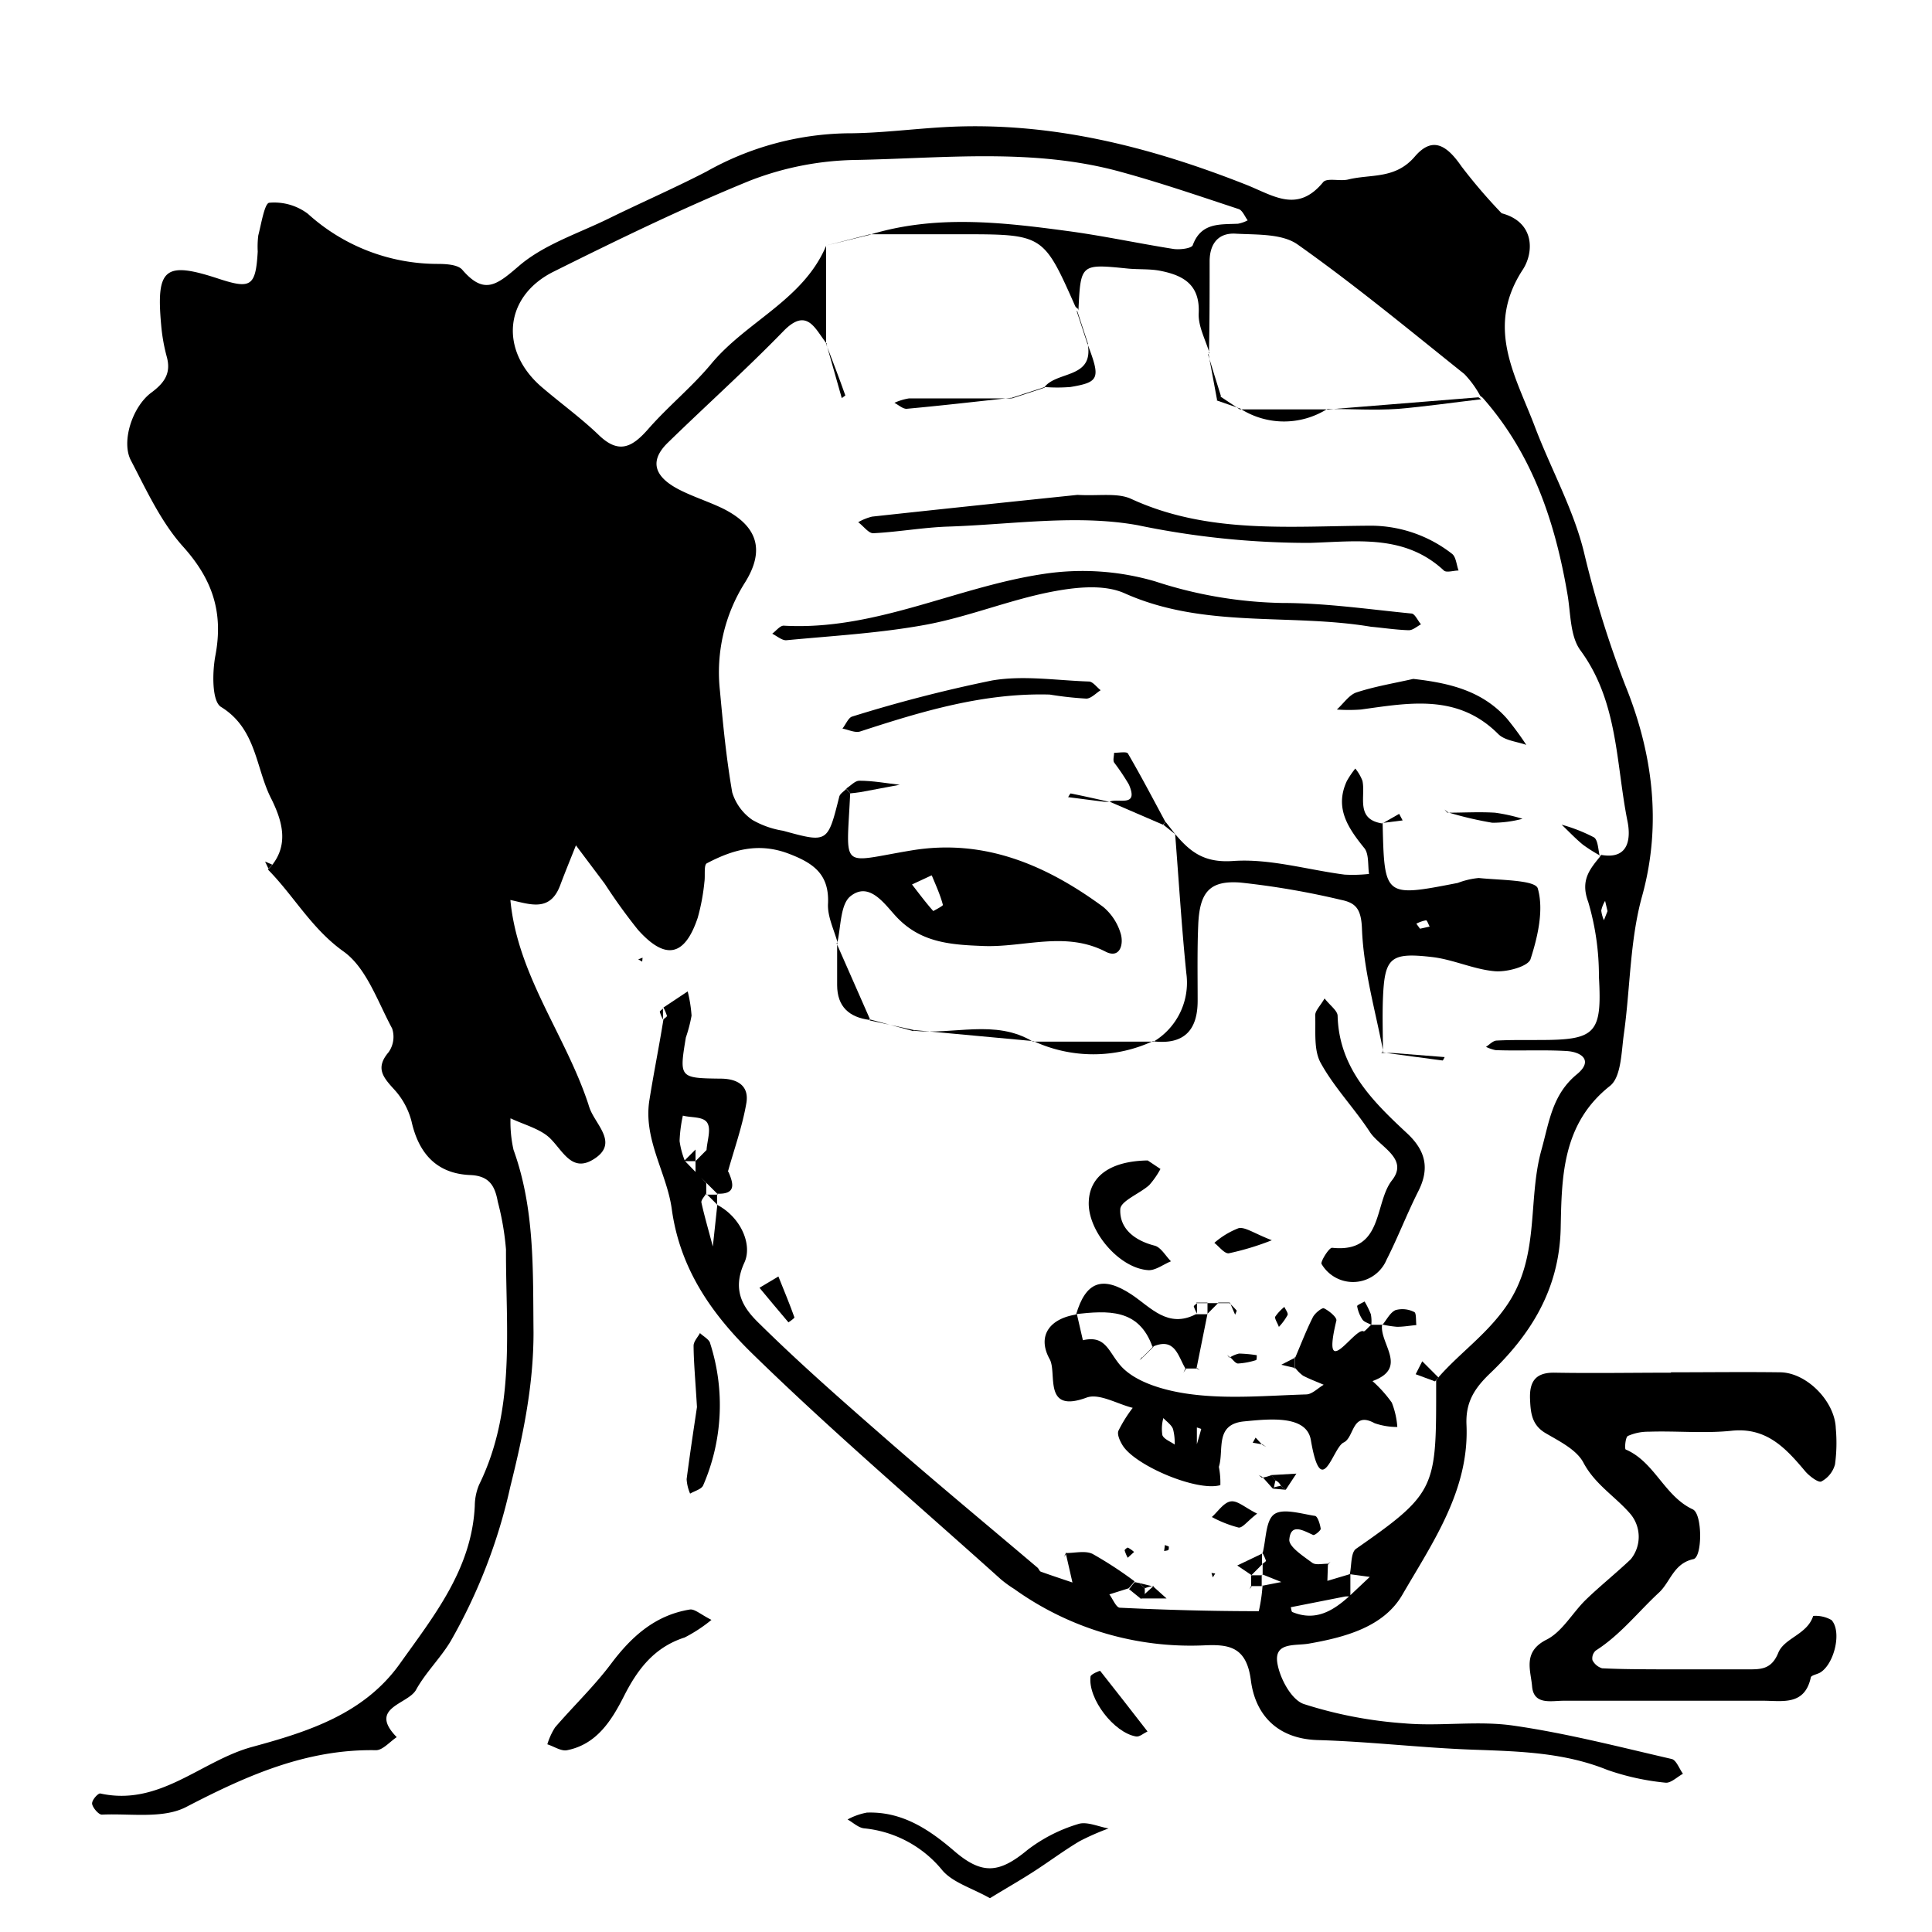 <svg id="Layer_1" data-name="Layer 1" xmlns="http://www.w3.org/2000/svg" xmlns:xlink="http://www.w3.org/1999/xlink" viewBox="0 0 200 200"><defs><style>.cls-1{fill:none;}.cls-2{clip-path:url(#clip-path);}</style><clipPath id="clip-path"><rect class="cls-1" x="239" y="10" width="178" height="178"/></clipPath></defs><g id="Omo3Bc"><path d="M75.41,121.31c.53,1.24.82,2.34-1.18,2.26l.07.05-1.17-1.16L72,121.35V120.2l1.14-1.15c.07-1,.49-2.13.08-2.81s-1.65-.52-2.53-.75a14.68,14.68,0,0,0-.34,2.63,8.74,8.74,0,0,0,.55,2.06L72,121.32l1.11,1.15,0,1.15,0-.07c-.18.31-.55.67-.5.94.34,1.53.78,3,1.18,4.55.16-1.44.31-2.89.47-4.34l-.06,0c2.51,1.3,3.71,4.16,2.86,6-1.38,3,0,4.83,1.59,6.36,4.36,4.3,9,8.34,13.61,12.37,5,4.35,10.09,8.57,15.14,12.85.14.12.2.37.35.42,1.08.39,2.18.75,3.27,1.12l-.71-3.11.06.06c.92,0,2-.28,2.75.1a40.2,40.2,0,0,1,4.33,2.83c-.2.25-.4.49-.61.72l-2,.63c.36.48.7,1.36,1.08,1.38,4.79.23,9.59.36,14.39.36a17.1,17.1,0,0,0,.39-2.68l-.05.05,2-.39-2-.8.06.06v-1.2l-.05.09c.14-.12.41-.28.39-.36a5.07,5.07,0,0,0-.39-.86l.05.06c.36-1.38.3-3.35,1.19-4s2.78-.06,4.2.16c.29,0,.55.85.62,1.34,0,.18-.62.7-.78.64-1-.44-2.32-1.28-2.47.47-.07.74,1.43,1.71,2.36,2.4.36.28,1.08.09,1.64.11l0-.05-.06,1.82,2.38-.71v2.33a3.39,3.39,0,0,0-.55,0l-5.62,1.11c.06.18.06.46.17.5,2.43,1,4.25-.15,5.95-1.7l2.06-1.94-2.07-.28c.2-.9.09-2.24.65-2.63,7.83-5.46,8.28-6.2,8.29-15.21,0-.75,0-1.5,0-2.25l.34-.41c2.19-2.46,4.84-4.29,6.86-7.16,3.62-5.12,2.22-10.9,3.69-16.23.82-2.93,1.11-5.75,3.69-7.87,1.7-1.4.5-2.31-1.11-2.4-2.43-.14-4.88,0-7.31-.09a4,4,0,0,1-1-.34c.36-.23.71-.63,1.09-.65,1.5-.08,3-.05,4.5-.06,5.77,0,6.43-.67,6.1-6.55a26.89,26.89,0,0,0-1.11-7.75c-.87-2.34.26-3.49,1.42-4.92l-.07.06c3.12.55,3-2.13,2.71-3.52-1.2-6-.95-12.32-4.86-17.65-1.1-1.49-1-3.88-1.36-5.89-1.28-7.47-3.64-14.46-8.76-20.26l-.26-.21a10.5,10.5,0,0,0-1.64-2.25c-5.69-4.55-11.32-9.21-17.26-13.41-1.61-1.14-4.23-1-6.41-1.12-1.76-.11-2.69,1-2.7,2.84,0,3.18,0,6.36-.07,9.54l.06,0c-.4-1.38-1.19-2.78-1.12-4.15.14-3-1.65-3.93-4-4.39-1.09-.21-2.23-.12-3.35-.23-4.87-.49-4.87-.5-5.1,4.31l.06-.05c-.14-.13-.33-.22-.4-.38C108,24.25,108,24.25,99.43,24.25l-9.4,0,0,.05c6.77-2.08,13.62-1.31,20.44-.39,3.69.49,7.33,1.28,11,1.86.65.1,1.86-.05,2-.38.87-2.38,2.82-2.14,4.69-2.23a3.55,3.55,0,0,0,1-.35c-.3-.4-.52-1-.91-1.16-4.09-1.35-8.16-2.75-12.31-3.88-9-2.47-18.28-1.38-27.43-1.21a31.47,31.47,0,0,0-10.9,2.15C70.74,21.51,64,24.79,57.31,28.12,52.21,30.66,51.68,36.21,56,40c2,1.72,4.13,3.25,6,5.05,2.08,2,3.46,1.23,5.09-.62,2.06-2.36,4.54-4.36,6.54-6.77,3.65-4.4,9.52-6.6,11.89-12.21h0q0,5.08,0,10.17l.06-.05c-1.19-1.46-2-3.84-4.48-1.29-3.89,4-8,7.68-12,11.58-2.13,2.1-1,3.67,1.14,4.79,1.48.77,3.11,1.27,4.61,2,3.57,1.79,4.38,4.29,2.26,7.67a17.35,17.35,0,0,0-2.58,11.2c.32,3.51.66,7,1.27,10.51a5.35,5.35,0,0,0,2.09,2.85A9.33,9.33,0,0,0,81.07,86c4.62,1.27,4.61,1.26,5.81-3.53.08-.31.48-.54.73-.81l.4.48c-.38,8.08-1.14,7.13,6.38,5.89s13.93,1.53,19.81,5.85A5.72,5.72,0,0,1,116,96.6c.36,1.14-.06,2.69-1.56,1.91-4.18-2.15-8.43-.42-12.62-.58-3.49-.13-6.62-.35-9.16-3.17-1.17-1.29-2.71-3.49-4.6-2-1.09.84-1,3.23-1.4,4.92l.06-.05c-.37-1.38-1.1-2.78-1-4.15.11-3-1.53-4.14-4.08-5.11-3.14-1.19-5.81-.4-8.47,1-.33.17-.15,1.27-.25,1.93A21.38,21.38,0,0,1,72.23,95c-1.34,4-3.33,4.45-6.19,1.25a58.3,58.3,0,0,1-3.42-4.74c-1-1.34-2-2.66-3-4-.55,1.39-1.12,2.77-1.64,4.16-1.07,2.82-3.19,1.9-5.18,1.49l-.25-.23.28.19c.72,7.82,5.71,14,8.08,21.2a5.52,5.52,0,0,0,.18.53c.7,1.73,3,3.59.27,5.21-2.16,1.28-3.08-.89-4.39-2.2-1-1-2.76-1.44-4.18-2.12l-.33-.29.39.23a13.15,13.15,0,0,0,.31,3.35c2.22,6.15,2,12.51,2.07,18.9,0,5.48-1.07,10.62-2.41,16a56.76,56.76,0,0,1-6.19,16c-1.06,1.75-2.58,3.22-3.56,5-.85,1.52-5,1.83-2,4.9-.72.47-1.45,1.36-2.16,1.35-7.19-.13-13.38,2.63-19.62,5.87-2.41,1.26-5.8.66-8.75.8-.33,0-.92-.69-1-1.09s.63-1.15.84-1.1c6.16,1.36,10.43-3.38,15.72-4.82,5.77-1.57,11.55-3.39,15.27-8.58,3.56-5,7.47-9.83,7.78-16.38a5.75,5.75,0,0,1,.45-2.19c3.82-7.79,2.75-16.14,2.78-24.35a28.54,28.54,0,0,0-.85-4.94c-.29-1.6-.85-2.68-2.85-2.76-3.45-.14-5.33-2.2-6.08-5.56a7.74,7.74,0,0,0-1.83-3.34c-1.14-1.25-1.92-2.2-.54-3.82a2.75,2.75,0,0,0,.36-2.46c-1.52-2.82-2.68-6.33-5.08-8-3.29-2.37-5.1-5.74-7.78-8.45.14-.13.27-.27.4-.41,1.84-2.28,1-4.76,0-6.82-1.68-3.19-1.52-7.3-5.25-9.6-.95-.58-.91-3.55-.59-5.28C23.15,63.41,22,60,19,56.64c-2.32-2.56-3.84-5.9-5.46-9-1-1.93.16-5.55,2.13-7,1.34-1,2.07-2,1.59-3.72a18.77,18.77,0,0,1-.58-3.32c-.53-5.86.41-6.58,6-4.73,3.31,1.08,3.79.75,4-2.83a9.34,9.34,0,0,1,.06-1.68c.31-1.2.65-3.32,1.13-3.37a5.77,5.77,0,0,1,4,1.14,20,20,0,0,0,13.39,5.19c.89,0,2.13.06,2.6.61,2.27,2.64,3.57,1.57,5.85-.39,2.6-2.24,6.16-3.37,9.33-4.93,3.36-1.65,6.79-3.14,10.11-4.86a30.64,30.64,0,0,1,14.49-3.95c3.37,0,6.73-.45,10.1-.64,10.9-.62,21.22,2,31.23,5.95,2.84,1.12,5.32,3,8-.25.39-.48,1.75-.07,2.6-.28,2.34-.58,4.86,0,6.89-2.37,1.76-2.05,3.22-1.32,4.82,1a55.94,55.94,0,0,0,4.22,4.92l-.35.23.31-.28c3.45.92,3.33,4.07,2.18,5.83-3.92,6-.74,11,1.26,16.29,1.66,4.37,4,8.55,5.08,13a106.26,106.26,0,0,0,4.25,13.7C171,77.71,172.1,85.1,170,92.73c-1.29,4.61-1.23,9.6-1.91,14.4-.25,1.83-.27,4.36-1.42,5.28-5,3.94-5,9.52-5.11,14.8-.16,6.33-3.15,11-7.35,15-1.63,1.57-2.5,3-2.4,5.29.3,6.75-3.49,12.16-6.64,17.59-1.93,3.33-5.92,4.4-9.7,5.06-1.4.24-3.59-.18-3.24,2,.25,1.58,1.45,3.81,2.74,4.25a44,44,0,0,0,10.41,2c3.73.33,7.57-.3,11.25.23,5.53.79,11,2.21,16.42,3.46.48.11.78,1,1.17,1.53-.61.33-1.27,1-1.83.92a25.78,25.78,0,0,1-6-1.32c-4.47-1.81-9.11-1.92-13.81-2.09-5.42-.19-10.82-.85-16.23-1-4.18-.15-6.41-2.67-6.86-6.18s-2.28-3.75-4.92-3.62a31.36,31.36,0,0,1-19.58-5.84,12.2,12.2,0,0,1-1.38-1c-8.64-7.77-17.49-15.31-25.79-23.42-4.08-4-7.43-8.67-8.28-14.92-.52-3.76-3-7.26-2.3-11.35.44-2.77,1-5.52,1.44-8.28l0,0c.13-.12.38-.27.36-.36a4.9,4.9,0,0,0-.36-.86l0,0,2.51-1.67a14.41,14.41,0,0,1,.4,2.51A15.23,15.23,0,0,1,71,107.4c-.69,4.16-.68,4.21,3.57,4.26,1.81,0,3,.76,2.69,2.55-.42,2.43-1.27,4.78-1.93,7.16l-.31-.25Zm21-30.68-2,.93c.72.93,1.42,1.87,2.2,2.75,0,0,1-.52,1-.63C97.35,92.68,96.91,91.71,96.46,90.63Zm70,3.69-.25-1.06a3.16,3.16,0,0,0-.4,1,3.43,3.43,0,0,0,.28,1C166.16,94.94,166.29,94.63,166.41,94.32Z"/><path d="M173,142.06c3.75,0,7.49-.05,11.24,0,2.77,0,5.71,3,5.8,5.8a16.56,16.56,0,0,1-.08,3.73,2.84,2.84,0,0,1-1.41,1.77c-.3.16-1.21-.53-1.63-1-2-2.38-4-4.63-7.65-4.25-2.84.3-5.73,0-8.6.1a5.17,5.17,0,0,0-2.15.44c-.27.13-.35,1.35-.23,1.4,3,1.28,4,4.83,6.95,6.2,1,.46,1,4.94.06,5.15-2.06.45-2.37,2.35-3.56,3.46-2.16,2-4,4.38-6.54,6a1.07,1.07,0,0,0-.35,1,1.66,1.66,0,0,0,1,.84c2,.1,4,.1,6,.11,3,0,6,0,9,0,1.37,0,2.52.06,3.24-1.72.63-1.54,3-1.88,3.61-3.81a3.31,3.31,0,0,1,1.9.43c1.08,1.19.3,4.49-1.14,5.41-.31.2-.9.28-1,.5-.63,3-3,2.43-5,2.44-6.86,0-13.73,0-20.59,0-1.28,0-3.11.48-3.27-1.5-.14-1.66-1-3.57,1.51-4.83,1.63-.83,2.67-2.78,4.06-4.13s3.13-2.75,4.64-4.18a3.69,3.69,0,0,0,0-4.66c-1.56-1.83-3.68-3.06-4.89-5.34-.71-1.35-2.49-2.22-3.92-3.06s-1.55-2.09-1.61-3.5c-.08-1.84.56-2.8,2.56-2.76,4,.07,8,0,12,0Z"/><path d="M119.42,107.83a7.11,7.11,0,0,0,3.39-7.06c-.49-4.8-.78-9.61-1.16-14.43l0,0c1.56,1.85,3,3,6,2.79,3.79-.27,7.69.91,11.54,1.41a15.31,15.31,0,0,0,2.53-.07c-.13-.89,0-2-.45-2.63-1.71-2.11-3.15-4.19-1.84-7a9.63,9.63,0,0,1,.87-1.28,4.61,4.61,0,0,1,.74,1.27c.35,1.65-.77,4,2.09,4.42l0,0c.18,7.63.18,7.63,7.78,6.15a8.2,8.2,0,0,1,2.17-.51c2.15.23,5.85.19,6.11,1.08.64,2.21,0,5-.75,7.32-.25.76-2.45,1.36-3.7,1.25-2.19-.19-4.31-1.22-6.51-1.47-4.34-.5-4.9.07-5.07,4.34-.07,1.86,0,3.73,0,5.6l.05-.06c-.81-4.27-2.06-8.51-2.22-12.8-.08-2.08-.65-2.69-2.18-3a83,83,0,0,0-10.43-1.79c-3.17-.23-4.2,1-4.34,4.39-.11,2.61-.06,5.23-.06,7.85,0,3-1.37,4.54-4.49,4.21ZM147,96.14l1-.22c-.13-.23-.27-.66-.38-.65a3.59,3.59,0,0,0-1,.35Z"/><path d="M134.08,140.54c.6-1.4,1.14-2.82,1.82-4.17.21-.43.94-1,1.14-.94.54.25,1.38.95,1.3,1.28-1.61,6.68,1.95.61,2.82,1.11.09.06.51-.44.78-.68l0,0,1.14,0,0-.06c-.33,2,2.78,4.51-1,5.89a13.12,13.12,0,0,1,2,2.23,8.51,8.51,0,0,1,.57,2.52,7.11,7.11,0,0,1-2.35-.39c-2.37-1.3-2.08,1.48-3.21,2s-2.29,6.19-3.39-.25c-.44-2.62-4.29-2.19-6.89-1.94-3.1.29-2.08,2.94-2.63,4.7l-.19.13.18-.16a8.57,8.57,0,0,1,.16,1.93c-2.38.7-8.8-2-10.12-4.12-.27-.44-.59-1.12-.43-1.51a14.39,14.39,0,0,1,1.48-2.37c-1.61-.4-3.49-1.54-4.78-1.06-4.59,1.69-3-2.58-3.83-4-1.33-2.43.05-4.23,2.89-4.62l-.07-.06.63,2.74c2.33-.54,2.62,1.11,3.84,2.56,1.56,1.85,4.85,2.73,7.51,3.05,3.86.48,7.83.12,11.75,0,.62,0,1.22-.65,1.83-1-.72-.31-1.45-.58-2.14-.94a3.88,3.88,0,0,1-.79-.78l-.06.07v-1.21Zm-10.19,9c.16-.54.32-1.08.46-1.62,0,0-.29-.1-.45-.15l0,1.82H121.6a5.64,5.64,0,0,0-.17-1.66c-.17-.44-.65-.76-1-1.13a4.17,4.17,0,0,0-.1,1.77c.17.43.85.65,1.31,1Z"/><path d="M141.92,64.88c-8.43-1.41-17.24.21-25.45-3.44-2.18-1-5.19-.65-7.67-.17-4.39.86-8.6,2.6-13,3.41-4.75.87-9.61,1.14-14.43,1.6-.45,0-.95-.44-1.43-.68.4-.29.82-.86,1.21-.83,9.43.53,17.82-4,26.84-5.35a26.77,26.77,0,0,1,11.58.76,44.74,44.74,0,0,0,13.15,2.24c4.46,0,8.92.65,13.38,1.09.36,0,.66.73,1,1.12-.42.22-.85.62-1.27.61C144.52,65.2,143.22,65,141.92,64.88Z"/><path d="M111.54,51.23c2.22.13,4.12-.24,5.55.41,8,3.69,16.53,2.81,24.92,2.78a13.72,13.72,0,0,1,8.29,2.9c.43.31.47,1.15.69,1.74-.52,0-1.25.25-1.52,0-4.07-3.79-9.06-3-13.91-2.86a86.83,86.83,0,0,1-17.78-1.83c-6.3-1.14-13-.08-19.56.14-2.61.08-5.21.56-7.83.69-.49,0-1-.74-1.55-1.14a5.51,5.51,0,0,1,1.44-.58C97.53,52.69,104.79,51.93,111.54,51.23Z"/><path d="M137.12,103.36c.59.75,1.33,1.26,1.35,1.79.14,5.41,3.6,8.83,7.17,12.15,1.92,1.78,2.39,3.62,1.19,6s-2.11,4.78-3.29,7.1a3.77,3.77,0,0,1-6.73.45c-.15-.21.77-1.71,1.09-1.68,5.36.57,4.32-4.62,6.21-7,1.75-2.25-1.3-3.44-2.31-5-1.6-2.45-3.69-4.6-5.09-7.15-.73-1.34-.5-3.24-.56-4.89C136.13,104.64,136.63,104.19,137.12,103.36Z"/><path d="M73.65,167.69a15.51,15.51,0,0,1-2.77,1.82c-3.13,1-4.87,3.27-6.28,6.06-1.28,2.52-2.82,5-5.89,5.61-.61.13-1.36-.39-2.05-.61a7,7,0,0,1,.8-1.75c1.92-2.23,4.07-4.28,5.82-6.62,2.12-2.82,4.57-5,8.12-5.58C71.9,166.53,72.52,167.12,73.65,167.69Z"/><path d="M102.48,196.5c-1.89-1.06-3.8-1.6-4.9-2.85a11.94,11.94,0,0,0-8.12-4.38c-.6-.06-1.15-.6-1.72-.92a6.74,6.74,0,0,1,2-.71c3.61-.13,6.39,1.7,9,3.94,2.92,2.53,4.7,2.35,7.63-.08a16.34,16.34,0,0,1,5.22-2.67c.9-.31,2.11.27,3.17.45a25.82,25.82,0,0,0-3,1.32c-1.55.92-3,2-4.53,3S104.24,195.42,102.48,196.5Z"/><path d="M118.81,120.13l1.32.88a8.71,8.71,0,0,1-1.16,1.67c-1,.9-3,1.65-3,2.52-.08,2,1.49,3.22,3.56,3.75.65.17,1.13,1.06,1.69,1.62-.81.32-1.65,1-2.42.91-3-.24-6.24-4.09-6.09-7.1C112.81,121.78,114.92,120.19,118.81,120.13Z"/><path d="M108.66,71.9c-6.84-.19-13.24,1.74-19.61,3.82-.53.17-1.22-.18-1.84-.3.34-.42.61-1.12,1-1.24a147.63,147.63,0,0,1,14.5-3.74c3.25-.55,6.69,0,10,.11.42,0,.82.59,1.23.9-.49.31-1,.87-1.49.87A36.32,36.32,0,0,1,108.66,71.9Z"/><path d="M125,136l-1.14,5.67,0,0h-1.17l.06.06c-.8-1.28-1.07-3.36-3.43-2.32l0,.06c-1.41-4.06-4.67-3.79-8-3.43l.07.06c1-3.44,2.73-4.07,5.72-2.11,2,1.33,3.78,3.56,6.68,2.06l0,0h1.18Z"/><path d="M146.3,70.28c3.75.42,7.15,1.23,9.7,4.11A31.2,31.2,0,0,1,158,77.11c-1-.35-2.23-.45-2.9-1.12-4.19-4.2-9.21-3.23-14.22-2.54a17.25,17.25,0,0,1-2.49,0c.68-.61,1.26-1.5,2-1.76C142.3,71.06,144.32,70.73,146.3,70.28Z"/><path d="M72.15,145.66c-.18-3-.34-4.68-.35-6.35,0-.44.43-.88.66-1.31.37.36,1,.67,1.07,1.11a20.87,20.87,0,0,1-.74,14.66c-.18.4-.88.57-1.35.85a4.43,4.43,0,0,1-.36-1.5C71.46,150.2,71.91,147.28,72.15,145.66Z"/><path d="M114.86,83c.83-.43,3.07.66,2-1.79a23.28,23.28,0,0,0-1.53-2.28c-.14-.25,0-.66,0-1,.49,0,1.3-.15,1.43.07,1.36,2.33,2.61,4.72,3.89,7.1l-.27.27L114.89,83Z"/><path d="M153.34,41.33c-2.89.33-5.77.76-8.67,1-2.4.16-4.83,0-7.25,0l0,.06,15.63-1.26Z"/><path d="M118.79,179.24c-.41.19-.83.58-1.18.52-2.29-.38-5-3.9-4.72-6.2,0-.24,1-.64,1-.59C115.5,175,117.05,177,118.79,179.24Z"/><path d="M104.68,41.18c-3.61.39-7.22.81-10.84,1.14-.39,0-.83-.4-1.25-.62a5.88,5.88,0,0,1,1.52-.46c3.54,0,7.08,0,10.62,0Z"/><path d="M80.58,132.14c.63,1.57,1.18,2.89,1.66,4.24,0,.09-.62.52-.62.51-1-1.17-2-2.38-3-3.58Z"/><path d="M94.55,106.69c4.12.49,8.44-1.24,12.38,1.14l0-.06L94.6,106.63Z"/><path d="M119.37,107.77a14.7,14.7,0,0,1-12.39,0l0,.06h12.49Z"/><path d="M130.14,156.69c-1,.76-1.52,1.51-1.93,1.44a12.19,12.19,0,0,1-2.76-1.09c.64-.57,1.21-1.48,1.93-1.61S128.84,156.05,130.14,156.69Z"/><path d="M131.66,128.39a28,28,0,0,1-4.45,1.35c-.45.06-1-.69-1.5-1.08a8.39,8.39,0,0,1,2.51-1.52C128.91,127,129.76,127.65,131.66,128.39Z"/><path d="M90,105.58c-2.1-.28-3.33-1.37-3.34-3.59,0-1.46,0-2.92,0-4.39l-.06.05,3.45,7.84Z"/><path d="M112.58,35.62c1.36,3.55,1.23,3.94-1.76,4.44a16.58,16.58,0,0,1-2.73,0l0,.06c1.27-1.75,5.2-.87,4.5-4.56Z"/><path d="M137.42,42.32a8.38,8.38,0,0,1-9,0l-.06.06h9.06Z"/><path d="M149.83,84.13c1.64,0,3.29-.1,4.93,0a18,18,0,0,1,2.85.63,12.13,12.13,0,0,1-3.13.41,37.38,37.38,0,0,1-4.6-1.08Z"/><path d="M85.51,35.59c.68,1.78,1.37,3.56,2,5.35,0,0-.24.18-.37.27l-1.61-5.67Z"/><path d="M143,109c.37,0,.74,0,1.11,0l5.44.43c-.07.12-.16.36-.22.35-2.1-.27-4.19-.56-6.28-.84Z"/><path d="M165.68,88.59a16,16,0,0,1-1.82-1.15c-.78-.64-1.47-1.38-2.2-2.07A17,17,0,0,1,165,86.68c.44.28.43,1.29.62,2Z"/><path d="M143.1,137.16c.45-.54.8-1.29,1.37-1.54a2.69,2.69,0,0,1,1.93.2c.23.09.16.88.22,1.35-.66.06-1.32.18-2,.18a10.94,10.94,0,0,1-1.59-.25Z"/><path d="M87.61,81.62c.45-.28.91-.81,1.35-.8,1.39,0,2.79.26,4.18.42L89.08,82c-.35.06-.71.09-1.07.13Z"/><path d="M148.55,143l-2-.74.68-1.34,1.67,1.67Z"/><path d="M127.27,140.55a3.07,3.07,0,0,1,1-.43,14.15,14.15,0,0,1,1.83.17c0,.18,0,.5-.08.51a7.53,7.53,0,0,1-1.86.35c-.27,0-.54-.42-.82-.65Z"/><path d="M114.89,83a3.38,3.38,0,0,1-.55,0c-1.26-.15-2.51-.32-3.77-.48.1-.14.21-.4.28-.38,1.34.27,2.67.57,4,.87Z"/><path d="M126,41.45l-.89-4.78-.06,0c.44,1.45.89,2.89,1.34,4.33Z"/><path d="M119.38,164.23l1.38,1.24-2.67,0,.39-.44,1-.9Z"/><path d="M90,24.27l-4.5,1.15h0l4.53-1.11Z"/><path d="M94.6,106.63l-4.58-1,.07-.09,4.46,1.2Z"/><path d="M132.39,137.36c-.18-.48-.47-.87-.37-1.07a4.82,4.82,0,0,1,.94-1c.12.29.41.64.33.84A6,6,0,0,1,132.39,137.36Z"/><path d="M131.61,152.7l2.59-.15-1.1,1.67-.51-.4a1,1,0,0,0-.57-.57Z"/><path d="M141.94,137.14c-.31-.18-.72-.28-.9-.54a3.59,3.59,0,0,1-.55-1.39c0-.11.5-.32.77-.48a9,9,0,0,1,.65,1.32,3.79,3.79,0,0,1,.05,1.07Z"/><path d="M129.56,163.06l-1.48-1,2.61-1.25-.05-.06V162l.05-.09-1.19,1.2Z"/><path d="M117.4,160.66l-.66.6a4.31,4.31,0,0,1-.32-.77c0-.07.28-.31.34-.28A3.09,3.09,0,0,1,117.4,160.66Z"/><path d="M111.46,32.21c.37,1.14.74,2.27,1.12,3.41l.06,0-1.12-3.41Z"/><path d="M143.09,85.25l1.75-1,.36.68-2.15.27Z"/><path d="M104.73,41.25l3.41-1.12,0-.06-3.41,1.11Z"/><path d="M130.68,149.52l-1-.17.3-.53.69.74Z"/><polygon points="66.48 99.55 66.07 99.31 66.52 99.14 66.48 99.55"/><polygon points="125.55 163.29 125.41 162.83 125.8 162.89 125.55 163.29"/><path d="M127.27,134.9a9.09,9.09,0,0,1,.75.77c0,.06-.1.28-.16.43l-.54-1.26Z"/><path d="M121,160.1c0,.13,0,.31-.06.36s-.28.07-.43.1l.08-.62Z"/><path d="M128.45,42.32l-2.5-.87.39-.4,2,1.33Z"/><path d="M134.08,141.62l-1.45-.34,1.45-.74-.05-.06v1.21Z"/><path d="M123.86,141.66l.35.19-.3-.24Z"/><path d="M122.74,141.61l-.23.48.29-.42Z"/><polygon points="118.22 140.5 117.96 140.81 118.27 140.55 118.22 140.5"/><polygon points="127.31 140.5 127.03 140.26 127.27 140.55 127.31 140.5"/><path d="M130.65,149.56l.42.22-.39-.26Z"/><path d="M125,134.9h1.15l0-.06L125,136l0,0v-1.18Z"/><path d="M130.69,152.9l-.4-.2.34.27Z"/><path d="M131.76,154.1l-1.07-1.2-.06.07a4.19,4.19,0,0,0,1-.27l.41.55a6.52,6.52,0,0,0-.16.74Z"/><path d="M123.92,136a4.66,4.66,0,0,1-.34-.76c0-.08.21-.22.33-.33l0-.05V136Z"/><path d="M127.32,134.84h-1.2l0,.06h1.11Z"/><path d="M133.1,154.22l-1.34-.12.1-.11a3.68,3.68,0,0,1,.73-.17Z"/><path d="M123.91,134.9H125l0-.05h-1.18Z"/><path d="M74.23,123.57c0,.39,0,.79,0,1.18l.06,0-1.15-1.15,0,.07H74.3Z"/><path d="M110.33,160.79l-.17.36.23-.3Z"/><polygon points="137.45 161.99 137.73 161.67 137.4 161.94 137.45 161.99"/><path d="M118,163.89l1.38.34.05-.06a4.26,4.26,0,0,0-.93.25A6.36,6.36,0,0,1,118,163.89Z"/><path d="M130.69,164.19h-1.17l0,0c0-.39,0-.78,0-1.17l-.05.05h1.2l-.06-.06v1.19Z"/><path d="M117.47,163.78l.53.11a6.36,6.36,0,0,0,.5.53,4.66,4.66,0,0,1,0,.65l-.39.44-1.23-1C117.07,164.27,117.27,164,117.47,163.78Z"/><path d="M129.52,164.18l-.18.33.23-.28Z"/><path d="M68.63,105.54a4.22,4.22,0,0,1-.33-.8c0-.08.21-.22.33-.33l0,0v1.22Z"/><path d="M27.79,89.92l-.35-.73.75.32C28.06,89.65,27.93,89.79,27.79,89.92Z"/><path d="M120.67,85.09l1,1.28,0,0-1.25-1Z"/><polygon points="149.88 84.08 149.53 83.8 149.83 84.13 149.88 84.08"/><path d="M118.27,140.55l1.15-1.14,0-.06-1.15,1.15Z"/><path d="M72,119v1.2h-1.2Z"/><path d="M73.16,119.1h0Z"/></g><g class="cls-2"><g id="vurX8n"><path d="M434.21,210.06h9c2.43-2.93,5.35-7.05,8.88-10.55,5.1-5.07,10.54-9.83,16-14.47,3-2.51,3.81-7.4,1.07-10.31a29.58,29.58,0,0,1-8.12-22.49c.08-1.91-.09-4,2.54-4.29s4.82.44,5.69,3.18c1.06,3.39,1.9,6.85,3,10.24a16.19,16.19,0,0,0,1.57,2.92l.84-.31c-.38-1.44-.68-2.91-1.15-4.31-2.24-6.56-1.82-12.83,1.82-18.83,1.89-3.11,4-4.21,6.52-3.27s3.89,3.84,3.47,7.14c-.58,4.48-1,9-1.23,13.5-.16,3.44,1.58,5.07,5.57,5.58-.28-1.91-.44-3.75-.84-5.52-1.38-6.07,1.16-10.84,5-15.11,2.13-2.35,5-2.72,8-2.12,3.7.76,4.94,6,2.36,9.55-1.52,2.06-2.92,4.2-4.48,6.23a3.24,3.24,0,0,0,0,4.54c2.94,3.63,3.37,7.92,3,12.37a4.51,4.51,0,0,1-.77,2.2c-1.7,2.22-.4,3,1.57,3.41,4.75.91,8-1.76,8-6.58,0-1,0-2,0-3-.22-5.08,1.65-4.95,5.33-6,2.61-.71,5.07,1,5.89,4.23,1.22,4.75,3.13,9.75-.55,14.21-3.3,4-7.21,7.32-12.83,7.45a68,68,0,0,1-7.14,0c-3.92-.32-6.19,1.78-7.52,5-3.63,8.92-7.64,17.75-13.73,25.16-5,6.07-8.89,13.13-15.38,17.95-7,5.19-14,9.72-22.92,11.8a109.38,109.38,0,0,1-20.76,2.6c-6.88.28-12.76-2.46-18.65-5.19A48.22,48.22,0,0,1,382.61,229a10.32,10.32,0,0,0-3.16-3.15c.23,1.13.49,2.25.69,3.39,1.79,10,3.82,20,5.25,30.05,1.07,7.52,1.3,15.16,2,22.74.65,7,1.4,14,2.16,20.93a49.18,49.18,0,0,0,1.18,7.27,4.2,4.2,0,0,0,2.3,2.23c7.64,3.24,15.29,6.5,21.31,12.46,1.86,1.84,3.2,4.21,4.91,6.22,2.41,2.84,4.54,6.12,7.5,8.23,6.3,4.47,11.31,10.16,15.94,16.13,4.4,5.67,8,11.93,12,17.94.21.33.39.82.69.94,4.32,1.61,5.89,5.94,8.64,9,5.1,5.72,5.6,13.39,3.86,20-1.8,6.87-2.16,13.89-3.93,20.67-2,7.73-4.18,15.46-9.1,22-4,5.29-7.88,10.65-12,15.8-.79,1-2.6,1.47-4,1.59-4.89.42-7.85,3.57-10.34,7.21-1.56,2.29-.93,3.16,1.85,3.73,7.6,1.56,14.89.34,22.21-1.92a13.16,13.16,0,0,1,7.75.33c4.37,1.55,6.69,4.93,5.53,9.8-1,4.17-3.41,7.55-7.67,8.64-6.87,1.77-13.84,3.22-20.83,4.46-3.57.64-7.29.4-10.92.8-4.33.47-7.57-1.47-10.69-4.1-2.18-1.83-4.64-3.31-6.82-5.13a41.48,41.48,0,0,1-4.34-4.45c-1.23-1.39-2.33-2.89-3.49-4.34-3.67,3-4.57,3-8.34,0-.86-.66-2.13-1-2.68-1.8-.67-1-1.39-2.62-1-3.55a38.29,38.29,0,0,1,16.76-19.35c2.79-1.62,3.34-4.24,4.65-6.59.43-.77.43-1.9,1-2.45,4.34-4.06,3.44-9.87,5.2-14.77a92.34,92.34,0,0,1,6-13.2,53.14,53.14,0,0,1,6.9-9.85c1.75-1.94,1.12-3.52.23-5a4.77,4.77,0,0,0-3.23-2.26c-9-.12-17.33-3.08-25.2-7-9.42-4.65-18.24-10.31-24-19.61a4.89,4.89,0,0,0-7.48-1.11c-6.26,5.68-13.77,7.45-21.86,7.78a2.81,2.81,0,0,0-.63.22c0,.25-.2.59-.09.78,2.78,5,2.66,10.69,3.62,16.1.64,3.59.87,7.25,1.23,10.88a3.49,3.49,0,0,1-.15,2.05c-1.88,2.85-.13,4.95,1.56,6.78a42.74,42.74,0,0,1,8.64,14.69A17,17,0,0,1,363,435c.28,2.47.18,4.87,3.85,5.16,1.07.09,2.5,2.41,2.82,3.91A65.94,65.94,0,0,1,370.88,455c.14,4,2.18,6.88,4.77,9.57,1.57,1.63,3.16,3.24,4.69,4.9s1.7,3.21.17,4.76c-2.71,2.75-5.39,5.55-8.33,8.05-2.73,2.32-4.82,2.18-7.34-.3-1.79-1.77-2.79-1.6-4,.57A33.9,33.9,0,0,1,339,499.1c-5,1.22-10.62.17-15.9-.36a17.39,17.39,0,0,1-9.77-3.83c-3.08-2.61-3.57-6.4-1-9.55,3.34-4,8-6,12.63-8.05a12.76,12.76,0,0,0,2.23-.79c2.74-2,7.45-2.23,6.94-7.32-.35-3.53.71-7-1.89-10.49-5.31-7.06-9.08-14.9-8-24.18.3-2.62-.44-4.31-3.21-5.08-3-.86-4.68-3-4.23-6.27.6-4.26-1.11-7.21-4.21-10.06a107.55,107.55,0,0,1-12.19-13c-5.67-7.3-8.52-15.92-10.34-25a52.24,52.24,0,0,1,2.45-30c4.3-10.85,9.83-21.27,21-27a22,22,0,0,1,12.38-2.35c2.26.23,3.1-.7,2.85-2.88-.77-6.77-1.5-13.54-2.31-20.31-.39-3.23-.83-6.46-1.47-9.64a5.73,5.73,0,0,0-1.79-2.73c-4.17-3.91-8.74-7.44-12.56-11.65a153.22,153.22,0,0,1-11.56-14.9c-6.32-9-12.45-18.16-14.86-29.14a39.27,39.27,0,0,1-.52-8.27c0-1.88-.35-2.88-2.48-3.54-7.06-2.2-13.46-5.61-18.27-11.49a3.62,3.62,0,0,0-1.94-1.15c-10.89-2.18-19.37-8.75-27.63-15.5-2.66-2.17-4.33-5.6-6.33-8.54a6,6,0,0,0-3.9-2.58c-9.08-2.52-18.25-.53-27.35-.89-4.27-.17-7.94-1-11.36-3.48-2.57-1.87-3.64-1.3-5.19,1.53a81.45,81.45,0,0,1-6.43,10.2c-4,5.17-9.45,6.08-15.47,4.61a4.12,4.12,0,0,1-3.52-4.46c.08-5,2.62-8.56,6.56-11.34,2.58-1.82,5.15-3.66,7.61-5.63.66-.53,1.43-1.92,1.18-2.36a4.12,4.12,0,0,0-2.6-2.05,9.6,9.6,0,0,0-8,2.59c-3.62,3.34-8.06,5.88-13.23,6a32.09,32.09,0,0,1-9.59-1.09c-3.15-1-3.66-3-1.93-5.84,1.43-2.34,3.27-4.44,4.93-6.64.47-.62.95-1.23,1.52-2a15.5,15.5,0,0,1-3.26-1.72c-1.4-1.23-3.4-2.6-3.64-4.15-.37-2.39,1.21-4.59,3.69-5.52,2.77-1,5.62-1.81,9.18-2.94l-4.33-.29c-2-.14-4.1-.36-4.64-2.83s1.16-6.5,3.46-6.71a64.87,64.87,0,0,1,14.4-.18c4.52.62,8.81,2.73,13.29,3.84a25.58,25.58,0,0,0,6.79.38,28.54,28.54,0,0,1,18.44,6.12,4.39,4.39,0,0,0,3.5.29,58.38,58.38,0,0,1,25.1-3.46c5.95.56,12,.75,16.81,5.44,1.23,1.19,3.93.94,6,1.24,6.26.93,12.45,1.88,18.35,4.56s10.1,7.45,14.32,12.12c1.45,1.6,2.57,3.51,4,5.15a2.41,2.41,0,0,0,1.95.62,10.42,10.42,0,0,0,3.61-1.31c5.85-3.86,12.53-4.21,19.13-4.29,5.58-.07,11.17.68,17,1.08-1.78-3.69-3.71-7.72-5.82-12.09a21.78,21.78,0,0,0-11.31,5.44,10.8,10.8,0,0,1-8.09,3A31.18,31.18,0,0,1,281.59,152c-2.85-1.74-3.51-4.31-2.18-7.41,1.57-3.63,4.57-5.64,7.82-7.38,2.06-1.1,2.26-2.29.67-3.92a15.84,15.84,0,0,1-4.33-9.68c-.27-2.45.82-4.29,3.16-5.53a35.16,35.16,0,0,0,4.74-3.59l-.41-.6c-3.18,0-6.36.06-9.54,0-5.26-.12-7.59-4.1-4.76-8.39,3.52-5.34,7.32-10.49,10.95-15.76,3-4.36,6.64-8.47,6.5-14.27-.09-4-1.48-5.38-5.4-5.21-2.37.1-3.38-.86-4.23-3.12-3.85-10.25-8-20.39-12-30.61-1.81-4.71-3.4-9.5-4.92-14.3-.68-2.17.73-3.33,3-2.71A249.34,249.34,0,0,1,320.2,39.06c10,5.27,19.76,10.92,29.42,16.76,11.31,6.84,16.85,17.14,17,30.37a64,64,0,0,1-2,18.49c-.95,3.37.32,7.39.63,11.11.09,1.08.45,2.14.51,3.22.6,10.66,1.14,21.33,1.76,32a22.68,22.68,0,0,0,.84,5.83,3.94,3.94,0,0,0,2.66,2c6.47,1.28,13.06,2,19.43,3.67,2.7.7,5,3,7.4,4.81,3.63,2.72,7,5.82,10.73,8.36A43.17,43.17,0,0,1,421.38,189c2.48,4,5.41,7.78,7.9,11.81C431.19,203.88,432.72,207.21,434.21,210.06Zm-95.21-22c2.87,3.7,5.51,6.42,7.32,9.61,2.48,4.39,6.86,6.34,10.7,8.64s8.35,3,12.67,4c1.46.34,3.29-.25,4.78-.84,1.91-.75,3.27-.35,3.71,1.52,1.05,4.56,2.24,9,5.39,12.64,3.51,4.11,6.69,8.5,10.28,12.53,2.6,2.91,5.91,4.87,9.44,6.76,5.68,3,11.28,5.26,17.79,5.88,10,1,19-2.71,28.33-4.92a6.7,6.7,0,0,0,1.65-.66c9.61-5.4,18-12.06,23.5-21.91a23.28,23.28,0,0,1,1.57-2.16c2.95-4.08,6.09-8,8.77-12.29,1.75-2.79,2.8-6,4.21-9,.88-1.88,1.78-3.76,2.81-5.56,1.82-3.18,4-6,8.23-5.69,1.48.09,3-.18,4.45,0,6.78,1,10.71-3.62,15-7.44a3,3,0,0,0,.83-2.15,51.38,51.38,0,0,0-.89-7.64c-.15-.72-1.7-1.79-2.28-1.62a3.67,3.67,0,0,0-2,2.34c-.33,1.31.21,2.84-.15,4.13a14.65,14.65,0,0,1-2.39,5.5c-2.6,3.09-8.86,3.94-12.54,2.13-2.25-1.11-3-3.94-2.65-6.47.57-4.34,1.41-8.81-1.36-12.9-2.12-3.13-1.79-6.13.61-8.89a62.62,62.62,0,0,0,4.45-5.56,2.87,2.87,0,0,0,.08-2.6,2.84,2.84,0,0,0-2.4-1.1,5.39,5.39,0,0,0-3.09,2c-2,3.4-3.79,6.9-3.33,11.16a88.63,88.63,0,0,1,.17,9.51c0,2.45-1.3,3-3.28,1.92-1.45-.8-2.66-2-4.11-2.82-2.95-1.58-4.77-3.77-4.74-7.25,0-4.57.09-9.13,0-13.69a8.64,8.64,0,0,0-1.07-2.69c-.9.68-2.47,1.27-2.57,2.05a52.35,52.35,0,0,0-.68,11.43c.34,3.57,1.93,7,2.61,10.55a4.4,4.4,0,0,1-1.28,3.57c-.5.42-2.4-.29-3.33-1a15,15,0,0,1-6.45-10.23,65.2,65.2,0,0,0-2-7.3l-.85.2a14.6,14.6,0,0,0-.34,1.94,24.25,24.25,0,0,0,6.87,18.06c3,3.14,4.37,6.62,3.69,10.75a6.93,6.93,0,0,1-2.54,3.87c-2.4,1.89-5.49,3-7.61,5.13-5.49,5.48-10.69,11.28-15.85,17.09a61.1,61.1,0,0,0-4.71,6.71c-.6.88-1.09,1.83-1.63,2.74a15.67,15.67,0,0,1-2.18-2.44c-.75-1.28-1.08-2.81-3.21-2.11-4.13,1.35-6.2.83-7.69-3.23-3.12-8.45-8.91-15.17-13.67-22.56-3.13-4.87-7.76-7.8-12.47-10.71a19.12,19.12,0,0,1-2.74-1.56c-3-2.71-5.94-5.47-8.81-8.31s-7.71-.54-10.38-3.92c-8.47-.91-17-2.79-25.07,1.89-1.38.8-2.79,1.55-4.26,2.35a24.12,24.12,0,0,0,1.71,2.39c.6.65,1.54,1.06,1.94,1.79a20.1,20.1,0,0,1,1.19,3.48,32.45,32.45,0,0,1-3.47.73,10.6,10.6,0,0,1-2-.34c-3.41-.35-3.71.22-2.68,3.48a25.11,25.11,0,0,1,.55,5.31c-1.59,0-3.18-.08-4.78-.1-.17,0-.34.16-.7.33C344.05,187.06,342.78,188.5,339,188.07Zm21.14-72.89a8.25,8.25,0,0,1-1.82.89,23,23,0,0,1-2.89.29,9.66,9.66,0,0,1,.32-3.13c1.46-3.22,3-6.4,4.75-9.5,3.69-6.73,2.78-14,2.68-21.21a9.54,9.54,0,0,0-.77-2.84c-.42-1.22-1-2.39-1.36-3.63-1.49-4.84-2.9-9.73-8.34-11.74-2.88-1.07-5.86-1.89-8.66-3.12-6-2.64-12.1-1.86-18.09-.78-7.57,1.36-15,3.28-22.5,5.18a67.74,67.74,0,0,0-7.75,3c.62,2.63,1.62,3.26,3.61,2.45a26.44,26.44,0,0,1,5.41-1.6c5.06-.85,10.18-2,15.2.08.87.36,1.4,1.58,2.08,2.4-.89.45-1.76,1.23-2.67,1.27-3.12.17-6.24.07-9.39.07.21,3,.24,2.93,2.29,3.48A72.28,72.28,0,0,1,319.3,79c3,1.15,3.52,3.73,1.07,5.71s-4.79,4.33-8.58,3.45a13.31,13.31,0,0,0-5.62,0c-3,.63-5-.89-6.88-2.58A14.27,14.27,0,0,1,297,82.12c-1.68,2.86-3.24,5.85-5.12,8.64-1.24,1.85-3.07,3.29-4.38,5.11-1.43,2-2.54,4.22-3.82,6.33-1.44,2.38-2.91,4.75-4.57,7.45,5.37,2.1,9.84.17,14.4-.86-.74-.39-1.58-.34-2.2-.68a36.21,36.21,0,0,1-3.37-2.28c1-1.13,1.79-2.85,3-3.27,2.32-.78,4.74-.49,6.13,2.16a23.07,23.07,0,0,0,1.79,2.71c1.28,1.8.79,2.93-1.42,3.13-.66.06-1.33,0-2,0-.23,2.06-1.3,4.57-.47,5.72,1.6,2.25,1.9,4,.61,6.47a6.63,6.63,0,0,0,1.88-2.08c1.32-2.15,3-2,4.26-.24a11.06,11.06,0,0,1,1.93,5.07c.22,2.5-.89,2.85-3.31,2.22a16.21,16.21,0,0,0-10.26.72c1.56.77,3.21.81,4.77,1.21a15.8,15.8,0,0,1,3.17,1.56l-2.78,2.54c-.9.83-1.87,1.59-2.7,2.49a41.39,41.39,0,0,1-3.13,3.67c-1.42,1.21-3.21,2-4.66,3.13-3,2.39-3,5.4.08,6.59a109.58,109.58,0,0,0,11.27,3.48,5.19,5.19,0,0,0,3.46-.26c2.68-1.41,5.13-3.25,7.8-4.69a48.13,48.13,0,0,1,7-3.09c9.13-3.19,18.36-6.12,27.42-9.52a7.3,7.3,0,0,0,3.65-4.51,29.06,29.06,0,0,0,.52-8.55c-.08-1.52-1-3-1.54-4.51l-1-.44c1.12-.73,2.28-2.07,3.33-2a3.75,3.75,0,0,1,2.47,2.71,95.9,95.9,0,0,1-.07,15,7.15,7.15,0,0,1-6.52,6.63A16.24,16.24,0,0,0,339.4,141c-4.62,1.71-9.19,3.56-13.86,5.07-3.18,1-4,1.93-2.73,5a15,15,0,0,0,2.63,4.2c2.2,2.54,2.21,7.87.44,10.16-3.6,4.66-6.85,9.59-10.21,14.44-.16.23,0,.71.09,1.76,3.78-2.48,7.17-4.68,10.54-6.92,3-2,5.7-4.4,8.88-5.87,5.64-2.6,11.53-4.66,17.34-6.89,3.52-1.35,7.14-2.48,10.6-4,.69-.3,1.23-1.87,1.19-2.83-.24-6.12-.84-12.23-1-18.36C363.15,129.58,363.26,122.36,360.14,115.18ZM214,168.86a27.19,27.19,0,0,1,.37-5.6c.25-.93,1.63-1.57,2.5-2.34.58,1,1.64,2,1.66,3,.08,3.36,1.66,5.76,5,6.07a6.58,6.58,0,0,1,5.23,2.83c1.08,1.52,2.12,3.08,3.17,4.62,2.05,3,4.21,5.83,7.71,7.49,2.41,1.14,4.44,3,6.7,4.52,4.39,2.88,8.5,6.17,14,7a12.76,12.76,0,0,1,5.95,3.31c4.37,3.89,9,7.28,14.58,9.17a47.63,47.63,0,0,1,5.89,1.9c1.73.86,2.76.41,3.27-1.11a43.4,43.4,0,0,0,1.74-6.84c1.19-7.23,1.17-14.71,5.69-21.13,3.95-5.62,7.62-11.29,14.47-13.94,2.4-.93,4.48-2.69,7.08-4.31-1-.45-1.51-.88-2-.87-6.43.11-12.91-.2-19.26.59-4.79.6-8.75,4.13-13.54,5.41-3,.81-5.36.11-6.48-2.87a14.41,14.41,0,0,0-2.27-4c-1.49-1.83-3.34-3.38-4.82-5.22-4.42-5.48-10.21-8.1-17.13-8.49-.58,0-1.52,0-1.68-.29-1.26-2.36-3.62-1.59-5.48-2-3.86-.75-7.93-.21-11.17-3.47s-8.13-3-12.34-3.43a39.92,39.92,0,0,0-20.63,2.65c-3.88,1.66-7.91,2.69-12.11-1-2.56-2.26-6.81-2.68-10.35-3.76-5.11-1.56-11.15,1.5-15.69-3.08a1.05,1.05,0,0,0-.55-.22c-2.91-.6-5.79-1.4-8.73-1.74a100.17,100.17,0,0,0-11.22-.61c-.7,0-1.39,1.3-2.09,2,.64.58,1.22,1.54,1.94,1.67,4.08.7,8.18,1.23,12.29,1.74,1.76.22,3.64-.06,5.31.43a3.84,3.84,0,0,1,2.26,2.52,3.08,3.08,0,0,1-1.85,2.42c-3.12.47-6.3.48-9.46.72q-5.42.42-10.83,1c-1.7.17-3,1.12-2.4,2.87a4,4,0,0,0,2.93,2,65.76,65.76,0,0,0,8.87-.25c2.46-.18,4.91-.72,7.36-.75.82,0,1.65,1.08,2.48,1.67-.63.74-1.1,1.82-1.9,2.18-6.13,2.74-12.36,5.25-18.44,8.07a3.8,3.8,0,0,0-1.81,3.12c.12.84,1.76,1.86,2.87,2.06,5.38,1,9.78-1.27,13.93-4.45,6.48-5,11.81-5.29,16.88-1.25,2,1.56,2.38,4.29.54,5.95-2.75,2.49-5.77,4.7-8.66,7-1.54,1.24-3.48,2.25-4.44,3.84-.86,1.42-.88,3.53-.74,5.29,0,.43,2.18.94,3.36,1,5.45.1,12-5.19,12.85-10.83.47-3.28,3-4.44,4.81-6.34s3.4-1.51,5.39.22,4.29,3.48,6.57,3.62C199,169.14,206.41,168.86,214,168.86Zm95.46,44.44c2.37,4,4.25,7.92,8.85,7.07,2.73-.51,3.64-3.39,3.81-6.1.15-2.36-.2-4.57-2.94-5.51a10.55,10.55,0,0,0,1.17,3.07c1,2,0,5.45-1.89,6.6-2.22,1.31-3.76-.22-4.71-1.76a42.65,42.65,0,0,1-2.64-6.37c-.15-.37-.34-.73-.8-1.69-.48,1.69-.78,2.76-1.1,3.9-3.1-2.8-6.62-4.06-8.46-3.1-2.08,1.08-3.05,5.27-2.22,9.28C299,221,301,221,302.65,221.4,308.91,222.79,308.48,217.65,309.47,213.3Zm19.83-3.67c-2.43.26-4.43,3.48-4.36,7.29a3.21,3.21,0,0,0,1.84,2.37c3.08.91,5.73.15,6.42-1.6a19.66,19.66,0,0,1-2.58.74c-3.51.52-4.85-1.14-3.53-4.44C327.66,212.56,328.48,211.22,329.3,209.63Zm14.81-2.18c-.22,2,.08,3.86-.7,5-.64.94-2.55,1-3.89,1.47,3.73-.56,4.51,1.86,5.14,4.71a55.67,55.67,0,0,0,2,5.84l.79-.25Zm-7.87,1.5c-1.68,4.73-.43,9,2.14,13,.27.42,1.25.39,1.9.56,0-.86.21-1.88-.16-2.56-.84-1.53-2.37-2.77-2.9-4.37C336.53,213.49,336.53,211.17,336.24,209Zm-44.8-89.79c-.86,1-1.66,1.54-1.9,2.29-.11.33,1.09,1.56,1.41,1.46a9.57,9.57,0,0,0,2.39-1.61Zm60.87,99.5.54,0v-7.91l-.54,0Zm.34,9.57c2.08-1.31,2-2.64,1.08-4l-1.08,0Z"/><path d="M200-28.55a34.81,34.81,0,0,0-3.58,0c-2.51.28-3.93-.18-4.24-3.26s-2.61-4.84-5.58-5.46c-3.35-.7-6.51-.43-9,2.33-4.35,4.79-4.44,21.63-.13,26.55,2.62,3,6,3.33,9.51,2.47,3.34-.81,5-3.17,5.59-6.57a3.22,3.22,0,0,1,2.14-2,25.89,25.89,0,0,1,4.9-.09,12.23,12.23,0,0,1-7,13.34C182.79,3.43,169,.22,167.09-14.67a52.1,52.1,0,0,1,.48-16c2.28-12.19,17.3-17.51,27.22-10C198.62-37.7,200.27-33.79,200-28.55Z"/></g></g></svg>